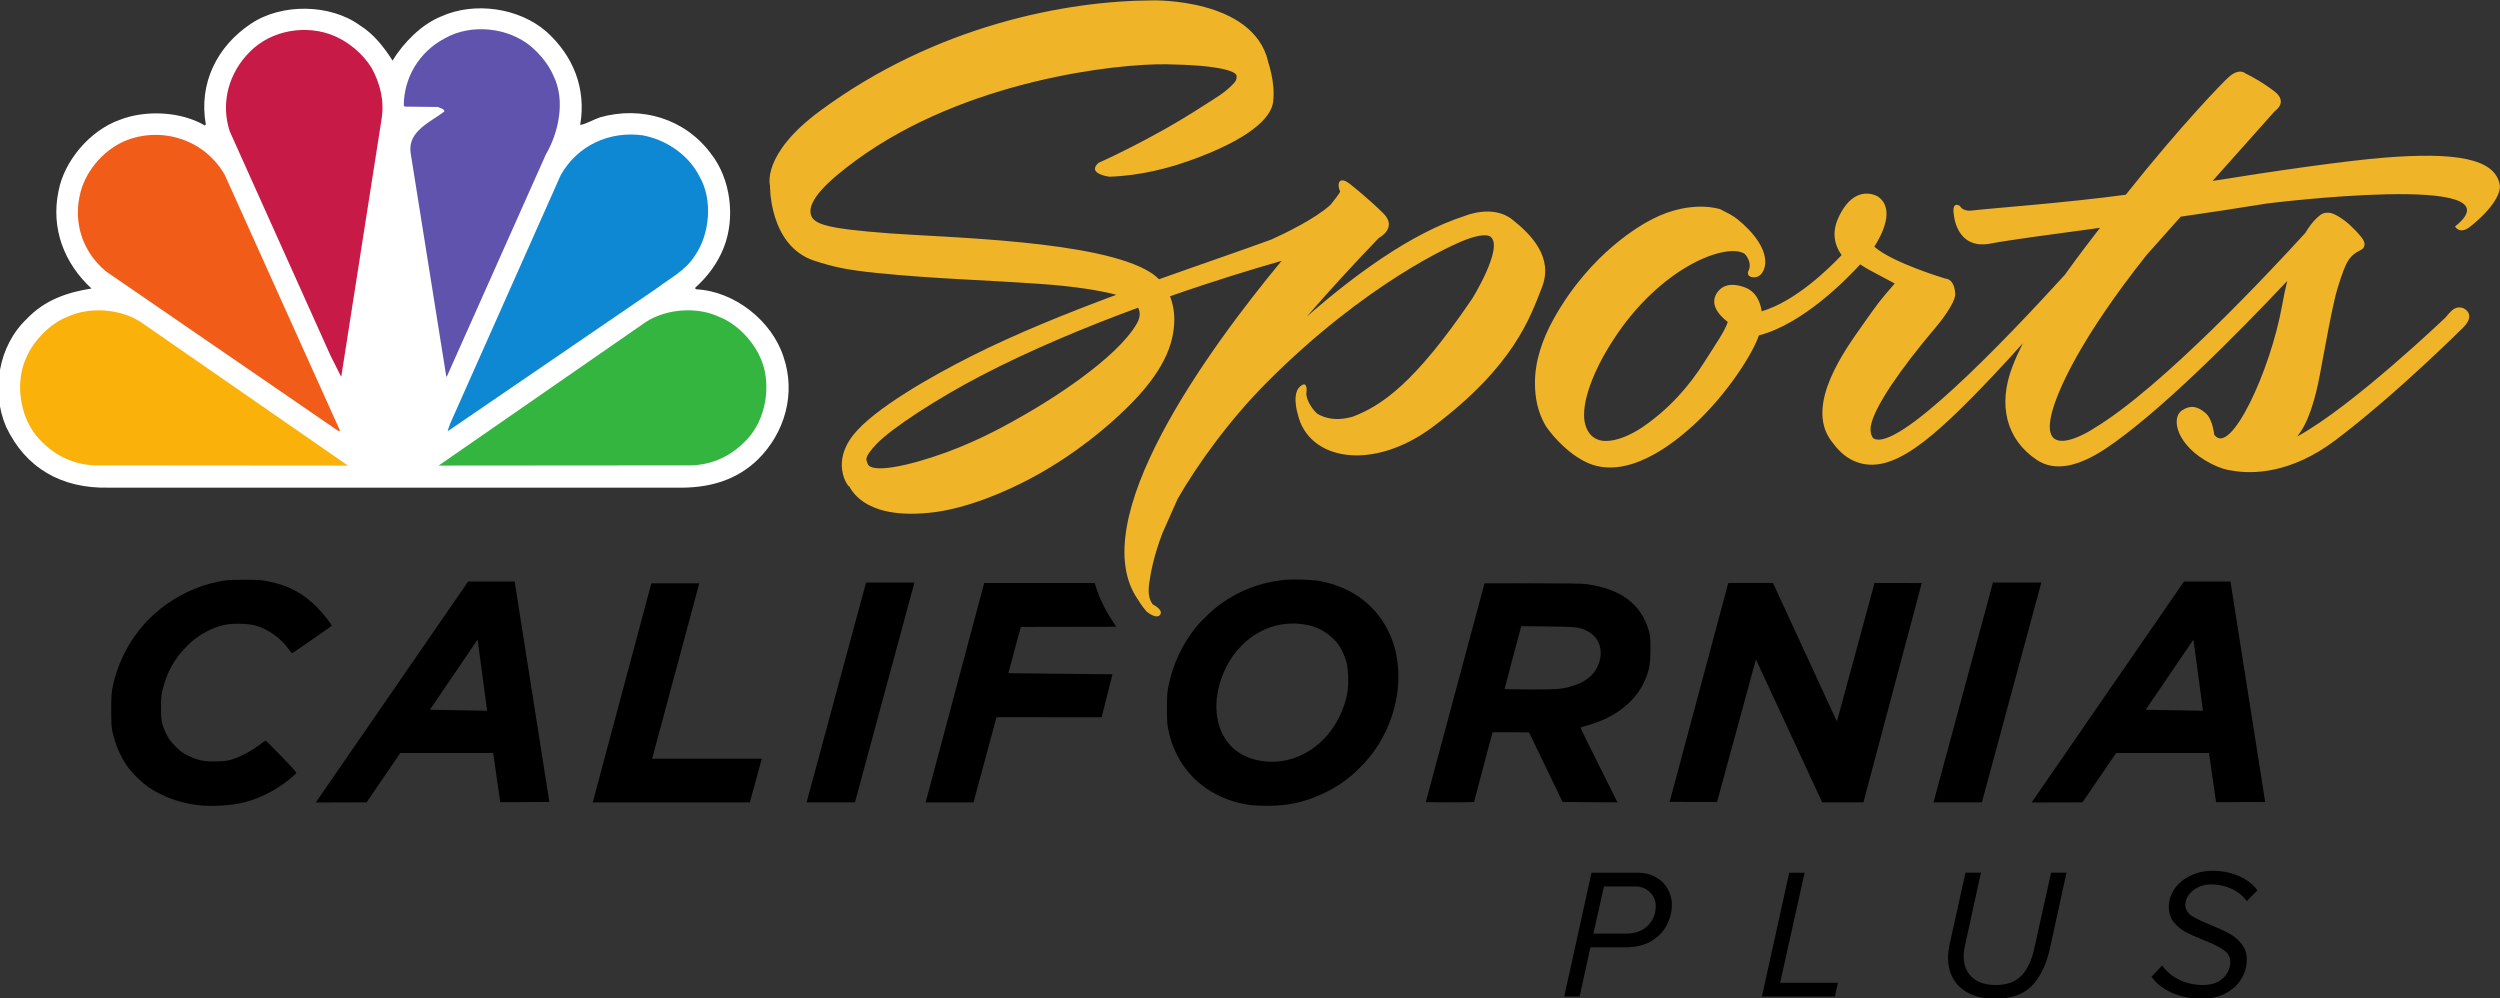 <svg width="1e3" height="399.37" version="1.1" xmlns="http://www.w3.org/2000/svg">
 <rect width="100%" height="100%" fill="#333333" stroke="none"/>
 <g transform="matrix(.284 0 0 .284 0 .028)">
  <path d="m1219.8 820.33h68.136l-83.747 309.63h-68.136z" fill-rule="evenodd"/>
  <path transform="translate(0,18.206)" d="m278.82 1115.7c-25.189-2.927-50.324-12.052-69.632-25.277-9.971-6.83-24.52-21.337-30.754-30.667-9.489-14.2-16.191-30.011-19.922-47-1.53-6.967-1.86-12.649-1.829-31.5 0.033-20.066 0.327-24.339 2.307-33.5 12.593-58.275 50.401-106.1 104.3-131.93 14.95-7.166 26.914-11.214 43.705-14.788 11.64-2.478 14.526-2.696 36.15-2.735 20.62-0.037 24.88 0.237 34.763 2.24 28.419 5.759 48.678 16.468 68.332 36.122 8.908 8.908 21.893 25.534 20.74 26.555-2.179 1.929-54.963 38.535-55.543 38.519-0.436-0.012-2.104-1.875-3.708-4.141-12.216-17.258-29.762-29.889-48.638-35.016-11.674-3.171-34.59-3.19-46.121-0.039-18.642 5.094-35.412 14.835-49.224 28.592-17.833 17.761-28.522 36.763-34.667 61.626-1.96 7.931-2.353 12.142-2.378 25.5-0.034 18.361 1.069 23.779 7.617 37.41 3.244 6.754 5.743 10.127 12.684 17.127 7.378 7.44 10.035 9.381 18.144 13.251 13.959 6.662 20.791 8.129 37.5 8.05 10.923-0.052 15.758-0.532 22-2.186 11.07-2.933 28.211-11.69 39.34-20.097 5.137-3.88 9.694-7.055 10.126-7.055s10.59 10.148 22.573 22.551c18.392 19.037 21.567 22.755 20.374 23.856-21.229 19.598-47.186 34.024-73.143 40.652-17.51 4.471-45.621 6.149-65.095 3.885z"/>
  <path transform="translate(0,18.206)" d="m1823.2 797.88c-6.363 0.024-12.202 0.267-16.563 0.781-32.774 3.865-61.127 14.799-87.812 33.844-9.503 6.782-26.362 22.651-34.063 32.094-18.947 23.235-32.843 52.719-38.844 82.344-1.972 9.733-2.312 14.349-2.312 32.812-4e-4 18.878 0.296 22.789 2.344 31.938 3.005 13.423 6.173 22.209 12.469 34.531 19.313 37.802 57.698 63.62 103.19 69.406 10.056 1.279 32.993 1.304 44.312 0.062 22.392-2.455 41.437-8.139 62.188-18.594 17.927-9.032 30.202-17.712 44.375-31.344 22.948-22.071 38.343-46.471 48.188-76.438 13.071-39.787 11.628-82.77-3.875-115.81-18.057-38.485-50.417-63.355-94.875-72.875-8.257-1.768-24.72-2.803-38.719-2.75zm-1.063 62.031c1.468 0.02 2.929 0.069 4.406 0.156 21.637 1.274 37.949 8.054 51.219 21.25 6.778 6.74 8.893 9.645 12.656 17.5 6.131 12.798 7.792 19.929 8.406 35.938 0.591 15.396-0.856 25.629-5.781 40.406-14.176 42.532-48.416 72.987-88.281 78.531-26.55 3.693-53.386-3.921-69.562-19.75-22.148-21.671-28.05-57.582-15.594-94.844 16.222-48.526 57.018-79.812 102.53-79.188z"/>
  <path transform="translate(0,18.206)" d="m659.34 800.75-214.59 311.2 71.58-0.198 47.483-69.5h130.81l9.938 69.281 69.188-0.281-48.875-310.5zm13.344 81.781 13.438 100.22-80.656-1.406z"/>
  <path transform="translate(0,18.206)" d="m1303.7 1111.8 82.486-308.97 155.7-0.034c6.661 24.2 17.266 42.096 30.216 61.644l-134.34 0.247-17.568 65.158 146.62 1.576-15.237 60.557-148.02-0.181-32.442 120z"/>
  <path transform="translate(0,18.206)" d="m2090.9 803.25-41.375 154c-22.754 84.7-41.365 154.11-41.375 154.25s15.269 0.25 33.969 0.25 34-0.241 34-0.562 5.85-22.375 13-49 13-48.649 13-48.938c0-0.288 11.574-0.397 25.719-0.25l25.719 0.25 23.656 49 23.625 49 38.656 0.281 38.656 0.25-26-52c-14.304-28.604-26.031-52.429-26.031-52.937s1.462-1.246 3.25-1.625c7.368-1.563 22.847-6.969 31.625-11.063 26.289-12.258 46.584-32.118 56.031-54.812 6.159-14.793 7.586-23.023 7.531-43.594-0.046-17.172-0.247-19.137-2.75-27.312-11.11-36.283-39.228-57.101-86.188-63.875-6.677-0.963-26.49-1.312-76.844-1.312zm51.719 60.344 37.5 0.438c40.479 0.466 44.544 0.92 55.062 6.25 18.713 9.482 24.631 30.243 14.5 50.969-7.683 15.718-23.968 25.679-48.938 29.969-6.851 1.177-17.195 1.531-45.25 1.531-20.003 0-36.375-0.338-36.375-0.75s5.286-20.456 11.75-44.562z"/>
  <path transform="translate(0,18.206)" d="m2434.2 802.73 62.978 0.045 90.039 195.15 52.993-195.17 66.492 0.157-82.175 308.86-58.087-0.02-93.298-201.3-54.778 200.8-66.758-0.168z"/>
  <path transform="translate(0,18.206)" d="m3076 800.75-214.59 311.2 71.58-0.198 47.483-69.5h130.81l9.938 69.281 69.188-0.281-48.875-310.5zm13.344 81.781 13.438 100.22-80.656-1.406z"/>
  <path d="m1056.1 1130 16.824-61.5h-154.42l66.373-247h-67.492l-82.563 308.53z"/>
  <path d="m2807 820.33h68.136l-83.747 309.63h-68.136z" fill-rule="evenodd"/>
 </g>
 <g transform="translate(0 .028)">
  <g transform="matrix(.295 0 0 .297 1082.3 -163.84)">
   <g transform="matrix(15.203,0,0,-15.045,-3632.8,1032.3)">
    <path transform="translate(32.64,26.529)" d="m0 0c0.969 1.59 2.584 3.245 4.316 3.943 2.978 1.367 6.989 0.786 9.428-1.368 2.359-2.137 3.556-5.063 2.993-8.34 0.584 0.108 1.163 0.482 1.78 0.689 3.647 1.031 7.521-0.088 9.864-3.231 1.771-2.238 2.224-5.72 1.168-8.417-0.528-1.365-1.423-2.596-2.583-3.637l0.119-0.112c3.405-0.168 6.751-2.81 7.789-6.056 1.111-3.271 0.129-6.766-2.267-9.157-1.958-1.927-4.46-2.603-7.256-2.542h-50.701c-4.169-0.091-7.383 1.755-9.119 5.455-1.355 3.183-0.691 7.248 1.857 9.661 1.587 1.681 3.593 2.367 5.762 2.71-2.444 2.266-3.632 5.381-2.942 8.711 0.498 2.701 2.799 5.435 5.437 6.377 2.333 0.925 5.485 0.763 7.62-0.494l0.082 0.09c-0.646 3.678 0.988 6.991 4.028 9.021 2.715 1.834 7.066 1.793 9.732-0.161 1.191-0.736 2.179-1.989 2.893-3.142" fill="#fff"/>
    <path transform="translate(47.001,25.154)" d="m0 0c1.078-2.192 0.456-5.074-0.695-7.047l-8.796-19.801-0.072-0.084-3.19 20.081c-0.256 1.921 1.816 2.744 3.023 3.675-0.054 0.283-0.376 0.27-0.575 0.4l-2.966 0.032-0.088 0.094c9e-3 2.486 1.361 4.793 3.629 6 2.372 1.376 5.721 1.002 7.777-0.755 0.835-0.749 1.544-1.618 1.953-2.595" fill="#5f53ae"/>
    <path transform="translate(30.79,25.849)" d="m0 0c0.712-1.329 1.136-2.846 0.879-4.515l-3.585-22.99c0.014-0.038-0.013-0.064-0.047-0.075l-0.923 1.844-8.994 20.085c-0.84 2.589-0.058 5.289 1.816 7.139 1.896 1.93 5.032 2.456 7.504 1.403 1.318-0.563 2.566-1.611 3.35-2.891" fill="#c81a46"/>
    <path transform="translate(60.013,16.165)" d="m0 0c1.208-2.063 0.934-5.183-0.406-7.098-0.838-1.346-2.219-2.013-3.368-2.899l-18.633-12.786h-0.051l0.21 0.614 9.877 22.284c1.479 2.63 4.297 3.964 7.291 3.561 2.047-0.371 4.088-1.702 5.08-3.676" fill="#0e88d3"/>
    <path transform="translate(17.686,16.28)" d="m0 0 10.278-22.898h-0.17l-20.719 14.282c-2.11 1.772-2.966 4.435-2.251 7.126 0.534 2.017 2.209 3.901 4.193 4.645 3.259 1.194 6.934-0.073 8.669-3.155" fill="#f25c19"/>
    <path transform="translate(65.416,2.7327e-6)" d="m0 0c1.024-2.178 0.62-5.168-0.853-7.024-1.464-1.779-3.424-2.744-5.721-2.682l-22.091-0.018 18.507 12.872c1.812 1.166 4.557 1.378 6.527 0.436 1.528-0.592 2.957-2.089 3.631-3.584" fill="#33b540"/>
    <path d="m0 0c-1.036-2.178-0.632-5.168 0.844-7.024 1.467-1.779 3.427-2.744 5.723-2.682l22.097-0.018-18.51 12.872c-1.806 1.166-4.557 1.378-6.533 0.436-1.522-0.592-2.956-2.089-3.621-3.584" fill="#fab20b"/>
   </g>
   <g transform="matrix(1.395,0,0,1.393,-328.65,-476.28)">
    <g transform="matrix(17.401,0,0,-17.401,-1289.4,1050.7)">
     <path d="m0 0c-1.132-1.974-4.98-4.341-6.263-5.061-0.71-0.401-2.35-1.358-4.371-2.091-2.229-0.808-4.219-1.179-4.404-0.633-0.077 0.229-0.226 0.329 0.498 1.093 0.851 0.89 3.446 2.558 5.843 3.798 2.789 1.446 5.898 2.725 8.768 3.777 0.119-0.225 0.142-0.512-0.071-0.883m20.956 5.793c-1.097 0.851-2.659 0.18-2.659 0.18-3.003-0.957-6.242-3.353-8.807-5.592 1.176 1.35 2.507 2.804 4.025 4.374 0 0 1.081 0.556 0.25 1.375-0.829 0.817-1.815 1.591-1.815 1.591s-0.395 0.347-0.583 0.205c-0.187-0.142-0.048-0.523-0.012-0.578 0.033-0.052-0.494-0.697-0.494-0.697s-0.036-0.038-0.087-0.094c-0.87-0.759-2.443-1.519-3.242-1.88-1.723-0.63-3.923-1.372-6.292-2.214-0.136 0.134-0.294 0.263-0.484 0.383-2.83 1.771-11.292 1.925-14.541 2.165-3.509 0.264-4.299 0.493-4.43 1.074-0.17 0.755 0.936 1.823 2.521 2.979 6.139 4.478 14.614 5.389 17.358 5.343 3.012-0.047 3.856-0.4 3.902-0.621 0.047-0.212-0.097-0.376-0.097-0.376-0.485-0.566-1.151-0.92-1.869-1.382-2.757-1.785-5.752-3.104-5.752-3.104-0.655-0.61 0.617-0.764 0.617-0.764 1.749 0.057 3.427 0.479 5.004 1.083 3.263 1.249 4.047 2.375 4.14 3.046 0.161 1.158-0.335 2.369-0.272 2.263-0.836 3.547-6.456 3.404-6.456 3.404-4.852-0.017-12.116-1.4-18.566-6.131-3.306-2.423-2.806-4.159-2.806-4.159s-0.058-3.363 2.494-4.18c1.031-0.331 1.782-0.506 3.464-0.674 3.264-0.327 5.68-0.373 9.063-0.603 1.994-0.137 3.377-0.363 4.322-0.61-2.767-1.022-5.617-2.166-8.102-3.411-2.169-1.087-5.417-2.91-6.58-4.367-1.392-1.745-0.092-3.132-0.254-2.83 0.206-0.384 1.074-1.94 4.783-1.47 1.812 0.231 3.927 1.089 5.565 1.978 2.344 1.274 4.081 2.756 5.13 3.769 2.101 2.029 2.696 3.594 2.699 4.958 0 0.526-0.105 0.956-0.238 1.292 2.533 0.879 4.755 1.551 6.23 1.965-4.131-4.965-11.1-14.473-8.009-18.841 0 0 0.201-0.34 0.472-0.647 0 0 0.547-0.453 0.752-0.176 0.205 0.276-0.404 0.573-0.404 0.573-0.177 0.216-0.288 0.562-0.209 1.145 0.081 0.581 0.238 1.491 0.74 2.809l0.852 1.912c-2e-3 -2e-3 -3e-3 -5e-3 -5e-3 -8e-3 3e-3 8e-3 7e-3 0.014 0.011 0.021l-6e-3 -0.013c1.06 1.839 2.869 4.374 5.051 6.541 5.44 5.403 10.296 7.629 11.29 7.948 0.723 0.231 1.04 0.17 1.159 0.06 0.695-0.623-1.035-3.408-1.035-3.408-0.03-0.045-0.058-0.085-0.088-0.127-3.119-4.551-4.947-5.816-6.579-6.44-1.13-0.335-1.817 0.04-2.025 0.182-0.396 0.377-0.616 0.894-0.58 1.146 0.07 0.479-0.144 0.465-0.144 0.465-0.777-0.264-0.344-1.635-0.344-1.635 0.577-2.594 4.178-3.256 7.592-0.7 4.515 3.379 5.41 6.088 6.057 7.733 0.645 1.645-0.583 2.913-1.677 3.77" fill="#efb428"/>
    </g>
    <g transform="matrix(17.401,0,0,-17.401,35.359,916.7)">
     <path d="m0 0c-0.248 1.484-2.504 1.834-6.461 1.518-2.089-0.166-6.037-0.726-9.579-1.292l3.481 3.884s0.757 0.487-0.021 1.087c-0.777 0.6-1.625 1.002-1.625 1.002s-0.347 0.333-0.954-0.221c-0.355-0.327-2.593-2.596-5.731-6.52-3.495-0.466-7.517-0.75-8.553-0.872 0 0-0.51-0.105-0.708 0.246 0 0-0.454 0.316-0.348-0.442 0 0 0.111-2.012 2.049-1.646 1.099 0.208 3.333 0.5 6.12 0.875-0.472-0.614-1.195-1.534-1.964-2.611-3.476-3.794-9.375-9.892-10.694-9.085 0 0-0.289 0.268-0.087 0.919 0.298 0.969 1.417 2.726 3.666 5.364 0 0 1.036 1.229 0.993 1.772-0.065 0.833-0.531 0.815-0.531 0.815s-2.99 0.884-3.988 1.78c0.419 0.65 1.183 2.101 0.207 2.78 0 0-1.257 0.798-2.178-1.094-0.372-0.755-0.339-1.482 0.145-2.152-0.684-0.725-2.578-2.577-4.464-3.124-0.107 0.658-0.386 1.059-0.805 1.269 0 0-1.039 0.523-1.603-0.128-0.561-0.648-0.064-1.295 0.512-1.736-0.171-0.514-0.646-1.187-1.311-2.229-0.85-1.336-1.958-2.601-3.47-3.626-0.513-0.35-2.611-1.562-3.162 0.097-0.301 0.913 0.203 2.679 1.496 4.686 2.662 4.145 6.384 5.503 7.392 4.858 0 0 0.473-0.468 0.193-0.985 0 0-0.107-0.284 0.274-0.318 0.385-0.037 0.598 0.297 0.662 0.632 0.158 0.877-0.637 1.881-1.543 2.601-0.272 0.216-0.585 0.366-0.945 0.547 0 0-1.583 0.558-3.745-0.518-0.664-0.328-3.499-1.89-5.56-5.561-0.654-1.162-1.066-2.407-1.052-3.612 5e-3 -0.794 0.154-1.578 0.579-2.307 0.163-0.278 1.029-1.417 2.193-2.013 2.323-1.19 5.049 1.072 6.111 2.04 1.868 1.711 3.297 3.977 3.625 4.962 2.448 0.633 4.87 3.086 5.66 3.948 0.144-0.096 0.29-0.191 0.458-0.283l1.47-0.781c-0.862-0.992-0.867-0.996-1.781-2.285-0.94-1.329-3.274-4.451-1.765-6.461 0.295-0.399 0.697-0.889 1.357-1.15 1.993-0.789 4.252 1.17 7.747 4.843 0.553 0.582 1.086 1.162 1.594 1.729-0.218-0.436-0.418-0.874-0.583-1.305-0.815-2.125-0.342-4.038 1.368-5.173 1.014-0.673 2.332-0.366 3.837 0.624 2.974 1.962 7.364 6.381 10.152 9.32-0.101-0.403-0.196-0.845-0.284-1.34-0.662-3.687-2.9-8.429-3.783-7.214-0.016-0.178-0.028 0.82-0.507 1.223-0.437 0.363-0.819 0.459-1.307 0.139-0.634-0.417-0.319-1.967 1.629-2.962 0.446-0.228 0.844-0.349 1.21-0.392 1.06-0.179 3.206-0.196 5.735 1.699 3.424 2.572 7.132 6.258 7.132 6.258s0.743 0.657 0.04 1.063c0 0-0.341 0.178-0.663-0.11-0.185-0.166-0.35-0.383-0.35-0.383 0.05 0.05-5.193-4.947-8.294-6.622 0.5 0.614 0.813 1.501 1.076 2.55 0.22 0.881 0.598 3.258 0.996 5 0.217 0.948 0.523 1.709 0.622 1.934 0.377 0.85 0.9 0.778 1.021 1.026 0.087 0.175 0.054 0.334-0.171 0.611-0.188 0.236-0.44 0.479-0.647 0.67-0.246 0.227-0.761 0.576-1.034 0.628-0.188 0.036-0.403 0.022-0.593-0.128-0.173-0.135-0.475-0.405-0.814-0.976-1.879-2.05-8.04-8.623-11.811-10.861 0.201 0.121-3.062-2.085-2.372 0.784 0.317 1.306 1.627 4.228 5.307 8.84l1.913 2.136c1.571 0.225 3.205 0.47 4.835 0.734 0 0 14.381 1.783 10.487-1.279 0 0 0.25-0.482 0.851-6e-3 1.252 0.991 1.719 1.853 1.646 2.31" fill="#efb428"/>
    </g>
   </g>
  </g>
 </g>
 <g transform="matrix(2.326 0 0 2.326 0 -350.86)">
  <path d="m273.69 300.92h7.919q1.788 0 3.129 0.766 1.341 0.734 2.043 2.012 0.734 1.245 0.734 2.746 0 1.756-0.862 3.449-0.83 1.66-2.65 2.778-1.82 1.086-4.63 1.086h-5.875l-1.852 8.461h-2.65zm5.907 10.473q2.427 0 3.768-1.373 1.373-1.373 1.373-3.385 0-1.405-1.022-2.363-0.99-0.99-2.522-0.99h-5.364l-1.82 8.11z"/>
  <path d="m307.69 300.92h2.65l-4.215 18.935h9.93l-0.511 2.363h-12.549z"/>
  <path d="m343.08 322.6q-3.768 0-5.939-1.916-2.139-1.916-2.139-5.173 0-0.83 0.192-1.916l2.81-12.676h2.65l-2.746 12.581q-0.224 0.894-0.224 1.788 0 2.235 1.437 3.608 1.469 1.341 4.055 1.341 2.874 0 4.438-1.597 1.565-1.628 2.235-4.758l2.874-12.964h2.65l-2.842 12.996q-0.958 4.247-3.129 6.482-2.171 2.203-6.322 2.203z"/>
  <path d="m371.82 316.88q1.118 1.565 2.97 2.459t4.055 0.894q1.565 0 2.618-0.575 1.054-0.607 1.565-1.501 0.511-0.926 0.511-1.884 0-1.277-1.118-2.043-1.118-0.798-3.385-1.692-1.948-0.766-3.161-1.405-1.213-0.671-2.075-1.724-0.83-1.086-0.83-2.618 0-1.628 0.958-3.065 0.99-1.437 2.714-2.267 1.724-0.862 3.864-0.862 2.459 0 4.502 0.894 2.075 0.894 3.193 2.459l-1.82 1.852q-1.022-1.405-2.682-2.139-1.66-0.734-3.48-0.734-1.213 0-2.235 0.511-0.99 0.479-1.597 1.309-0.575 0.798-0.575 1.692 0 1.149 1.086 1.884 1.086 0.702 3.289 1.597 1.98 0.798 3.193 1.469 1.245 0.671 2.107 1.788 0.894 1.086 0.894 2.682 0 1.724-0.926 3.289-0.894 1.533-2.682 2.491-1.756 0.958-4.151 0.958-2.81 0-5.173-1.054-2.331-1.086-3.449-2.746z"/>
 </g>
</svg>
